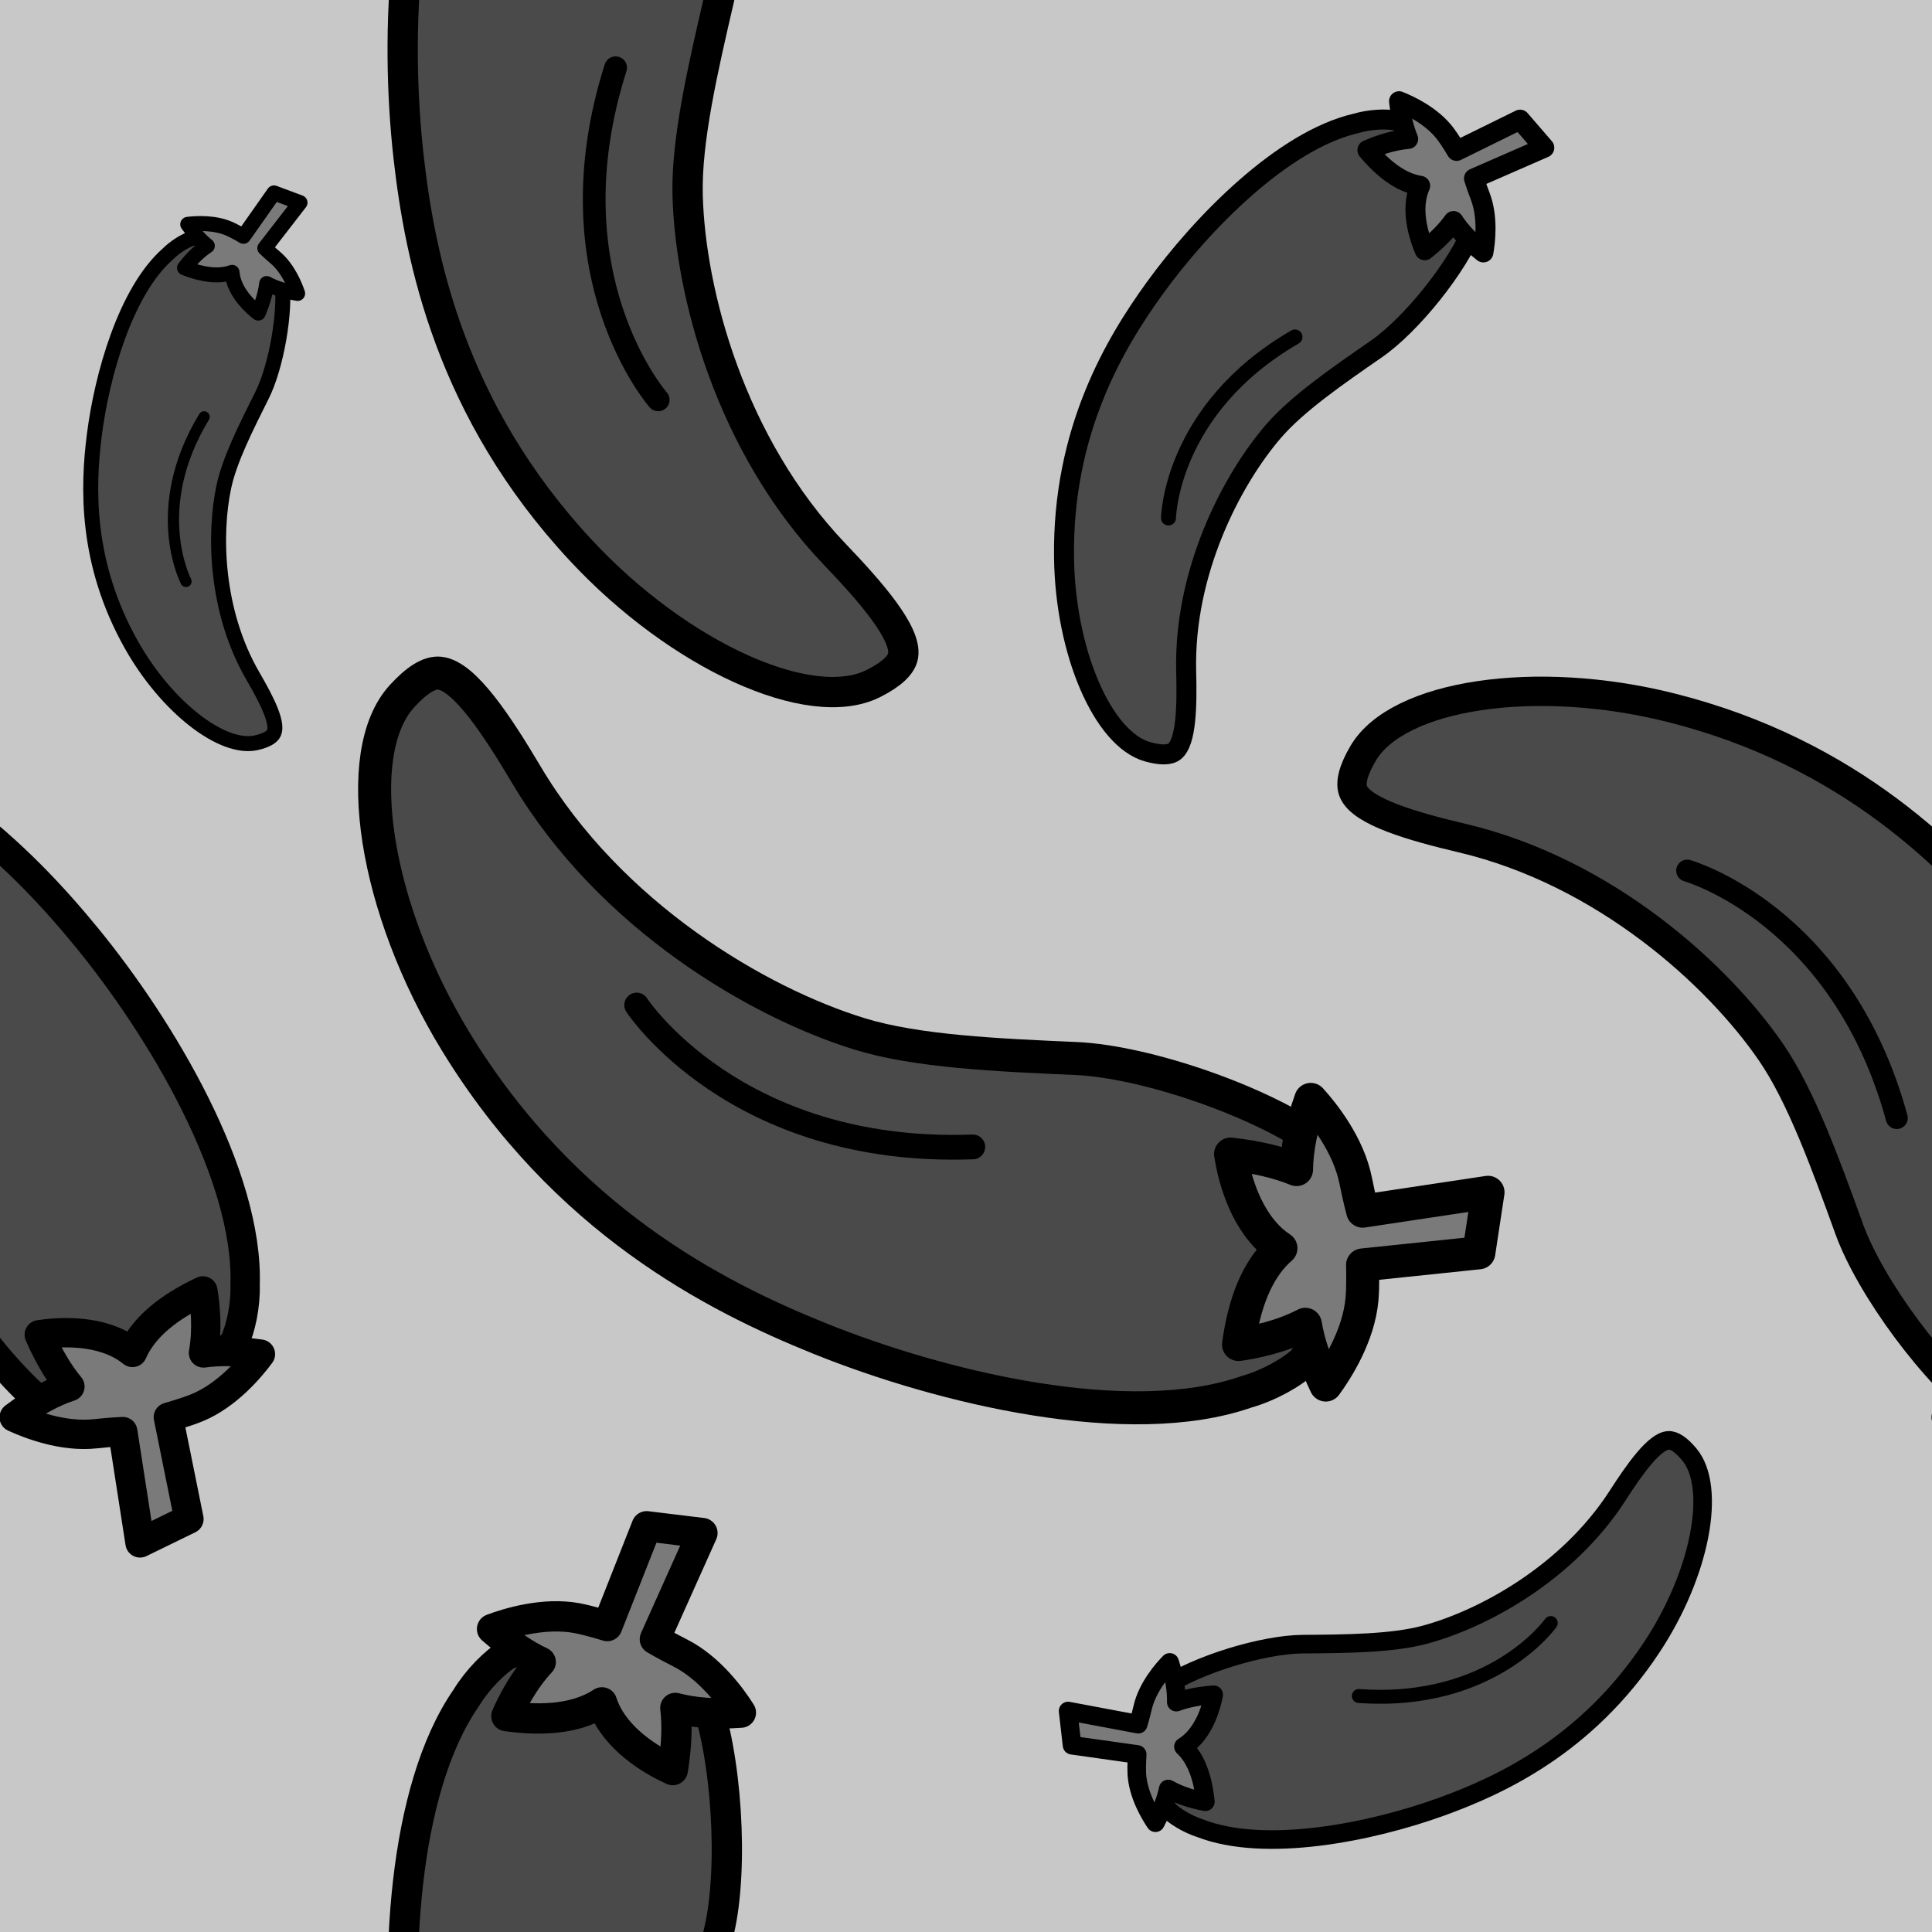 <?xml version="1.0" encoding="utf-8"?>
<!-- Generator: Adobe Illustrator 16.0.0, SVG Export Plug-In . SVG Version: 6.00 Build 0)  -->
<!DOCTYPE svg PUBLIC "-//W3C//DTD SVG 1.1//EN" "http://www.w3.org/Graphics/SVG/1.1/DTD/svg11.dtd">
<svg version="1.1" xmlns="http://www.w3.org/2000/svg" xmlns:xlink="http://www.w3.org/1999/xlink" x="0px" y="0px" width="220px"
	 height="220px" viewBox="0 0 220 220" enable-background="new 0 0 220 220" xml:space="preserve">
<g id="bg" display="none">
</g>
<g id="Layer_3">
</g>
<g id="Layer_1">
	<g>
		<defs>
			<rect id="SVGID_393_" x="-300" width="220" height="220"/>
		</defs>
		<clipPath id="SVGID_2_">
			<use xlink:href="#SVGID_393_"  overflow="visible"/>
		</clipPath>
		<g clip-path="url(#SVGID_2_)">
			
				<path fill="#4A4A4A" stroke="#000000" stroke-width="3.45" stroke-linecap="round" stroke-linejoin="round" stroke-miterlimit="10" d="
				M-106.682,166.892c10.606,7.362,30.609,8.148,44.516,6.584c11.609-1.305,28.893-4.763,44.855-19.641
				c11.965-11.142,18.763-26.08,15.148-33.278c-1.042-2.07-2.102-3.213-3.155-3.394c-2.557-0.443-7.278,3.679-11.554,7.771
				c-12.448,11.911-29.803,16.475-40.881,16.764c-6.24,0.166-14.484-1.75-22.464-3.6c-7.069-1.64-19.946-0.908-27.096,1.822
				c-7.15,2.731-6.635,13.325-6.635,13.325l2.272,8.861C-110.744,163.665-108.765,165.621-106.682,166.892z"/>
		</g>
	</g>
	<g>
		<defs>
			<rect id="SVGID_395_" x="0" width="220" height="220"/>
		</defs>
		<clipPath id="SVGID_4_">
			<use xlink:href="#SVGID_395_"  overflow="visible"/>
		</clipPath>
		<rect x="0" clip-path="url(#SVGID_4_)" fill="#C8C8C8" width="220" height="220"/>
		<g clip-path="url(#SVGID_4_)">
			
				<path fill="#4A4A4A" stroke="#000000" stroke-width="3.759" stroke-linecap="round" stroke-linejoin="round" stroke-miterlimit="10" d="
				M141.904,158.498c-13.286,4.624-34.508-0.401-48.647-6.112c-11.804-4.765-28.932-13.45-41.334-33.735
				c-9.299-15.194-12.064-32.859-6.164-39.357c1.698-1.869,3.145-2.758,4.303-2.641c2.812,0.283,6.562,5.991,9.854,11.537
				c9.579,16.144,26.461,26.009,38.003,29.553c6.501,1.999,15.714,2.4,24.63,2.793c7.9,0.348,21.202,4.881,27.907,9.837
				c6.705,4.957,3.066,15.924,3.066,15.924l-4.976,8.639C147.112,156.297,144.462,157.772,141.904,158.498z"/>
			
				<path fill="none" stroke="#000000" stroke-width="2.82" stroke-linecap="round" stroke-linejoin="round" stroke-miterlimit="10" d="
				M72.499,114.446c0,0,11.184,17.143,38.276,16.155"/>
			
				<path fill="#7A7A7A" stroke="#000000" stroke-width="3.759" stroke-linecap="round" stroke-linejoin="round" stroke-miterlimit="10" d="
				M150.968,157.717c1.229-1.679,3.751-5.585,4.125-9.787c0.14-1.584,0.063-3.888,0.063-3.888l13.242-1.381l1.045-6.892
				l-14.271,2.148c0,0-0.419-1.558-0.786-3.426c-0.81-4.137-3.729-7.76-5.127-9.301c-1.052,2.945-1.592,5.62-1.62,7.991
				c-2.05-0.844-4.556-1.435-7.512-1.766c0.341,2.203,1.431,7.003,4.674,9.907c0.338,0.303,0.694,0.574,1.062,0.814
				c-0.137,0.122-0.276,0.246-0.412,0.377c-2.28,2.219-3.764,5.778-4.417,10.589c1.693-0.238,4.822-0.851,7.609-2.303
				C149.001,152.926,149.777,155.237,150.968,157.717z"/>
		</g>
		<g clip-path="url(#SVGID_4_)">
			
				<path fill="#4A4A4A" stroke="#000000" stroke-width="3.341" stroke-linecap="round" stroke-linejoin="round" stroke-miterlimit="10" d="
				M247.912,146.303c0.394-12.494-9.504-29.158-18.102-39.632c-7.175-8.746-19.089-20.965-39.584-26.096
				c-15.354-3.852-31.07-1.506-35.014,5.223c-1.134,1.937-1.504,3.4-1.097,4.351c0.987,2.31,6.823,3.974,12.401,5.292
				c16.234,3.84,29.083,15.535,35.153,24.382c3.421,4.982,6.209,12.689,8.909,20.146c2.392,6.608,9.77,16.685,15.753,21.054
				c5.985,4.371,14.32-1.626,14.32-1.626l6.004-6.515C247.428,151.303,247.975,148.665,247.912,146.303z"/>
			
				<path fill="none" stroke="#000000" stroke-width="2.506" stroke-linecap="round" stroke-linejoin="round" stroke-miterlimit="10" d="
				M192.124,99.141c0,0,17.508,4.932,23.863,28.169"/>
			
				<path fill="#7A7A7A" stroke="#000000" stroke-width="3.341" stroke-linecap="round" stroke-linejoin="round" stroke-miterlimit="10" d="
				M249.656,154.197c-1.098,1.488-3.741,4.664-7.204,6.097c-1.307,0.54-3.281,1.085-3.281,1.085l2.344,11.597l-5.568,2.717
				l-1.967-12.675c0,0-1.433,0.06-3.116,0.246c-3.724,0.412-7.571-1.103-9.249-1.879c2.218-1.674,4.343-2.842,6.346-3.496
				c-1.259-1.514-2.426-3.483-3.491-5.9c1.958-0.299,6.318-0.648,9.643,1.333c0.347,0.205,0.67,0.434,0.974,0.682
				c0.066-0.149,0.135-0.3,0.21-0.45c1.277-2.521,3.9-4.724,7.807-6.555c0.247,1.499,0.56,4.313,0.068,7.063
				C245.07,153.801,247.236,153.845,249.656,154.197z"/>
		</g>
		<g clip-path="url(#SVGID_4_)">
			
				<path fill="#4A4A4A" stroke="#000000" stroke-width="3.341" stroke-linecap="round" stroke-linejoin="round" stroke-miterlimit="10" d="
				M27.912,146.303c0.394-12.494-9.504-29.158-18.102-39.632C2.635,97.925-9.279,85.706-29.774,80.574
				c-15.354-3.852-31.07-1.506-35.014,5.223c-1.134,1.937-1.504,3.4-1.097,4.351c0.987,2.31,6.823,3.974,12.401,5.292
				c16.234,3.84,29.083,15.535,35.153,24.382c3.421,4.982,6.209,12.689,8.909,20.146c2.392,6.608,9.77,16.685,15.753,21.054
				c5.985,4.371,14.32-1.626,14.32-1.626l6.004-6.515C27.428,151.303,27.975,148.665,27.912,146.303z"/>
			
				<path fill="#7A7A7A" stroke="#000000" stroke-width="3.341" stroke-linecap="round" stroke-linejoin="round" stroke-miterlimit="10" d="
				M29.656,154.197c-1.098,1.488-3.741,4.664-7.204,6.097c-1.307,0.54-3.281,1.085-3.281,1.085l2.344,11.597l-5.568,2.717
				l-1.967-12.675c0,0-1.433,0.06-3.116,0.246c-3.724,0.412-7.571-1.103-9.249-1.879c2.218-1.674,4.343-2.842,6.346-3.496
				c-1.259-1.514-2.426-3.483-3.491-5.9c1.958-0.299,6.318-0.648,9.643,1.333c0.347,0.205,0.67,0.434,0.974,0.682
				c0.066-0.149,0.135-0.3,0.21-0.45c1.277-2.521,3.9-4.724,7.807-6.555c0.247,1.499,0.56,4.313,0.068,7.063
				C25.07,153.801,27.236,153.845,29.656,154.197z"/>
		</g>
		<g clip-path="url(#SVGID_4_)">
			
				<path fill="#4A4A4A" stroke="#000000" stroke-width="3.45" stroke-linecap="round" stroke-linejoin="round" stroke-miterlimit="10" d="
				M53.107-26.682c-7.362,10.607-8.148,30.61-6.584,44.516c1.305,11.609,4.763,28.893,19.641,44.855
				c11.142,11.967,26.08,18.764,33.279,15.149c2.07-1.042,3.212-2.101,3.393-3.155c0.443-2.557-3.679-7.278-7.771-11.554
				C83.154,50.681,78.59,33.326,78.302,22.248c-0.166-6.24,1.749-14.484,3.6-22.463c1.64-7.07,0.908-19.946-1.822-27.096
				c-2.731-7.149-13.324-6.635-13.324-6.635l-8.862,2.272C56.335-30.743,54.379-28.764,53.107-26.682z"/>
			
				<path fill="none" stroke="#000000" stroke-width="2.588" stroke-linecap="round" stroke-linejoin="round" stroke-miterlimit="10" d="
				M74.952,45.533c0,0-12.402-14.109-4.852-37.818"/>
		</g>
		<g clip-path="url(#SVGID_4_)">
			
				<path fill="#4A4A4A" stroke="#000000" stroke-width="3.45" stroke-linecap="round" stroke-linejoin="round" stroke-miterlimit="10" d="
				M53.107,193.318c-7.362,10.607-8.148,30.61-6.584,44.516c1.305,11.609,4.763,28.893,19.641,44.855
				c11.142,11.966,26.08,18.763,33.279,15.149c2.07-1.042,3.212-2.102,3.393-3.155c0.443-2.558-3.679-7.278-7.771-11.555
				c-11.911-12.447-16.475-29.803-16.764-40.881c-0.166-6.24,1.749-14.484,3.6-22.463c1.64-7.07,0.908-19.947-1.822-27.097
				c-2.731-7.149-13.324-6.635-13.324-6.635l-8.862,2.272C56.335,189.257,54.379,191.236,53.107,193.318z"/>
			
				<path fill="#7A7A7A" stroke="#000000" stroke-width="3.45" stroke-linecap="round" stroke-linejoin="round" stroke-miterlimit="10" d="
				M56.031,185.498c1.787-0.672,5.862-1.94,9.667-1.237c1.436,0.268,3.453,0.903,3.453,0.903l4.485-11.366l6.352,0.773
				l-5.418,12.089c0,0,1.275,0.752,2.838,1.539c3.458,1.736,5.942,5.208,6.958,6.823c-2.863,0.206-5.36,0.023-7.463-0.536
				c0.24,2.02,0.145,4.382-0.29,7.076c-1.864-0.842-5.838-2.989-7.606-6.574c-0.186-0.372-0.337-0.752-0.461-1.138
				c-0.142,0.09-0.285,0.184-0.435,0.271c-2.522,1.469-6.034,1.904-10.449,1.296c0.629-1.438,1.939-4.052,3.911-6.159
				C59.782,188.417,57.93,187.162,56.031,185.498z"/>
		</g>
		<g clip-path="url(#SVGID_4_)">
			
				<path fill="#4A4A4A" stroke="#000000" stroke-width="2.116" stroke-linecap="round" stroke-linejoin="round" stroke-miterlimit="10" d="
				M136.654,208.181c7.378,2.872,19.417,0.477,27.485-2.447c6.735-2.44,16.546-6.975,23.935-18.132
				c5.54-8.356,7.454-18.235,4.268-22.011c-0.917-1.084-1.712-1.615-2.366-1.572c-1.588,0.102-3.813,3.236-5.777,6.289
				c-5.717,8.882-15.412,14.088-21.977,15.847c-3.697,0.992-8.887,1.03-13.909,1.069c-4.451,0.033-12.024,2.314-15.896,4.965
				c-3.873,2.651-2.049,8.895-2.049,8.895l2.623,4.959C133.771,206.838,135.231,207.721,136.654,208.181z"/>
			
				<path fill="none" stroke="#000000" stroke-width="1.587" stroke-linecap="round" stroke-linejoin="round" stroke-miterlimit="10" d="
				M176.586,184.818c0,0-6.639,9.414-21.855,8.308"/>
			
				<path fill="#7A7A7A" stroke="#000000" stroke-width="2.116" stroke-linecap="round" stroke-linejoin="round" stroke-miterlimit="10" d="
				M131.572,207.557c-0.658-0.968-1.996-3.218-2.122-5.588c-0.045-0.895,0.044-2.188,0.044-2.188l-7.419-1.047l-0.448-3.898
				l7.985,1.501c0,0,0.266-0.869,0.511-1.913c0.541-2.311,2.255-4.288,3.074-5.125c0.532,1.677,0.781,3.192,0.748,4.527
				c1.17-0.433,2.593-0.715,4.261-0.841c-0.236,1.233-0.947,3.91-2.831,5.477c-0.197,0.165-0.402,0.31-0.613,0.437
				c0.074,0.072,0.15,0.144,0.224,0.221c1.237,1.295,1.999,3.326,2.269,6.045c-0.948-0.168-2.693-0.576-4.233-1.449
				C132.775,204.902,132.292,206.187,131.572,207.557z"/>
		</g>
		<g clip-path="url(#SVGID_4_)">
			
				<path fill="#4A4A4A" stroke="#000000" stroke-width="1.706" stroke-linecap="round" stroke-linejoin="round" stroke-miterlimit="10" d="
				M19.066,28.964c-4.77,4.243-7.469,13.763-8.332,20.629c-0.721,5.729-1.065,14.437,4.232,23.837
				c3.966,7.043,10.355,12.045,14.234,11.143c1.116-0.261,1.788-0.637,1.997-1.123c0.51-1.177-0.923-3.924-2.394-6.455
				c-4.279-7.365-4.457-16.234-3.31-21.591c0.645-3.019,2.521-6.758,4.337-10.378c1.609-3.208,2.753-9.479,2.27-13.232
				c-0.481-3.754-5.633-4.736-5.633-4.736l-4.522,0.062C21.089,27.387,19.919,28.11,19.066,28.964z"/>
			
				<path fill="none" stroke="#000000" stroke-width="1.279" stroke-linecap="round" stroke-linejoin="round" stroke-miterlimit="10" d="
				M21.181,66.205c0,0-4.322-8.221,2.059-18.737"/>
			
				<path fill="#7A7A7A" stroke="#000000" stroke-width="1.706" stroke-linecap="round" stroke-linejoin="round" stroke-miterlimit="10" d="
				M21.378,25.545c0.938-0.115,3.044-0.252,4.79,0.529c0.659,0.293,1.556,0.834,1.556,0.834l3.475-4.942l2.963,1.108l-4.008,5.181
				c0,0,0.525,0.511,1.186,1.069c1.46,1.237,2.25,3.193,2.552,4.089c-1.4-0.236-2.578-0.613-3.525-1.125
				c-0.118,0.999-0.438,2.122-0.96,3.366c-0.798-0.621-2.459-2.114-2.893-4.042c-0.045-0.202-0.074-0.402-0.09-0.601
				c-0.077,0.028-0.158,0.055-0.239,0.081c-1.384,0.413-3.122,0.214-5.173-0.591c0.471-0.618,1.402-1.721,2.596-2.506
				C22.843,27.383,22.099,26.565,21.378,25.545z"/>
		</g>
		<g clip-path="url(#SVGID_4_)">
			
				<path fill="#4A4A4A" stroke="#000000" stroke-width="2.275" stroke-linecap="round" stroke-linejoin="round" stroke-miterlimit="10" d="
				M154.415,14.05c-8.296,1.911-17.548,11.325-22.952,18.806c-4.51,6.244-10.486,16.213-10.302,30.603
				c0.132,10.781,4.409,20.722,9.526,22.148c1.473,0.41,2.499,0.4,3.055-0.034c1.35-1.051,1.432-5.183,1.33-9.085
				c-0.295-11.358,5.174-21.85,9.945-27.385c2.687-3.12,7.275-6.294,11.718-9.37c3.936-2.722,9.288-9.329,11.124-14.032
				c1.839-4.699-3.562-9.146-3.562-9.146l-5.332-2.821C157.794,13.498,155.961,13.597,154.415,14.05z"/>
			
				<path fill="none" stroke="#000000" stroke-width="1.706" stroke-linecap="round" stroke-linejoin="round" stroke-miterlimit="10" d="
				M133.058,58.981c0,0,0.203-12.384,14.401-20.607"/>
			
				<path fill="#7A7A7A" stroke="#000000" stroke-width="2.275" stroke-linecap="round" stroke-linejoin="round" stroke-miterlimit="10" d="
				M159.31,11.528c1.171,0.465,3.724,1.654,5.268,3.686c0.584,0.764,1.286,1.971,1.286,1.971l7.229-3.559l2.759,3.194l-8.007,3.497
				c0,0,0.288,0.935,0.703,2.01c0.917,2.382,0.59,5.176,0.369,6.417c-1.487-1.172-2.624-2.367-3.404-3.574
				c-0.777,1.094-1.872,2.203-3.278,3.326c-0.536-1.237-1.523-4.047-0.798-6.581c0.076-0.266,0.17-0.518,0.279-0.761
				c-0.108-0.016-0.22-0.037-0.332-0.059c-1.883-0.404-3.791-1.748-5.675-4.001c0.947-0.423,2.743-1.118,4.642-1.273
				C159.848,14.617,159.501,13.184,159.31,11.528z"/>
		</g>
	</g>
</g>
</svg>
